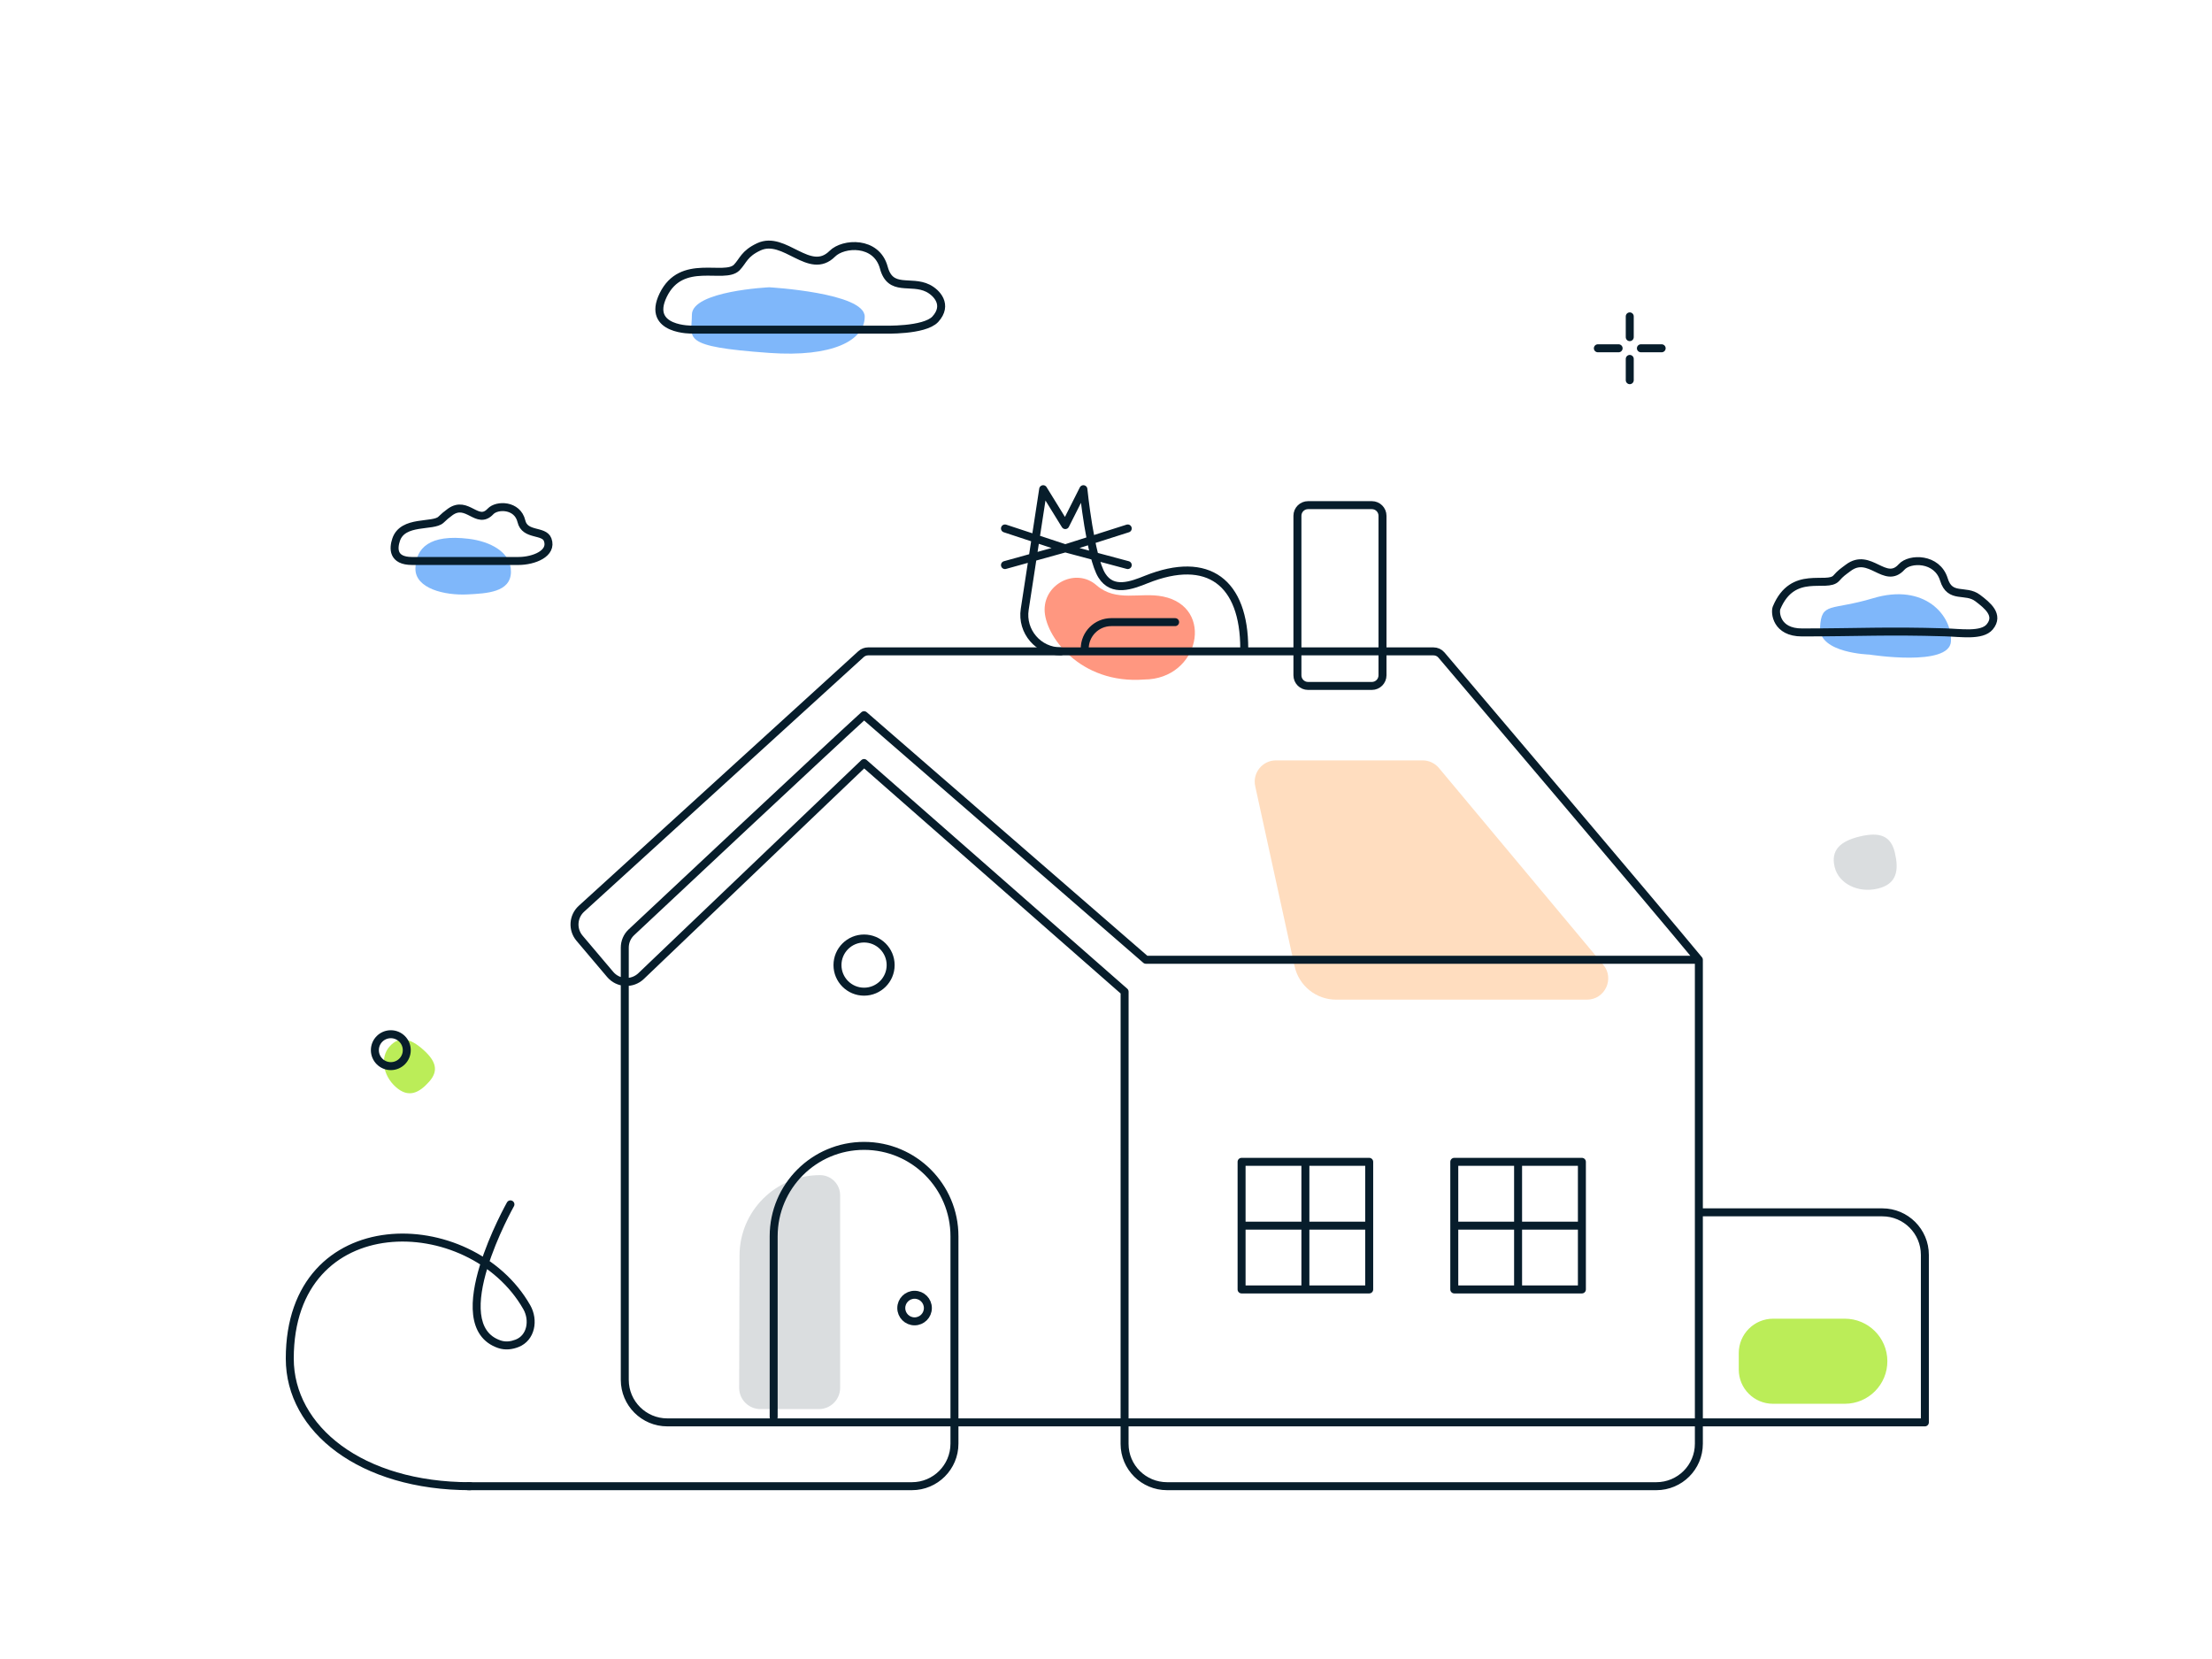 <svg width="416" height="312" viewBox="0 0 416 312" fill="none" xmlns="http://www.w3.org/2000/svg">
<path opacity="0.5" d="M162.624 59.542C162.617 55.046 144.665 54.028 144.665 54.028C144.665 54.028 130.113 54.699 130.12 59.194C130.127 63.69 127.775 65.163 144.684 66.371C156.546 67.218 162.631 64.037 162.624 59.542Z" fill="#0070F6"/>
<path opacity="0.5" d="M78.127 106.89C78.049 110.699 83.657 112.013 87.955 111.788C91.539 111.6 96.012 111.404 96.09 107.595C96.168 103.787 92.11 101.818 88.169 101.332C80.765 100.418 78.205 103.082 78.127 106.89Z" fill="#0070F6"/>
<path d="M196.454 114.579C196.4 119.497 203.09 128.728 215.188 127.794C225.587 127.751 228.514 114.163 218.713 112.183C214.397 111.311 209.944 113.321 206.194 110.049C202.444 106.777 196.509 109.661 196.454 114.579Z" fill="#FF9780"/>
<path d="M74.439 204.43C76.891 206.615 78.898 205.456 80.705 203.43C82.511 201.404 82.042 199.591 79.591 197.406C77.139 195.22 75.077 194.777 73.271 196.803C71.465 198.83 71.988 202.244 74.439 204.43Z" fill="#BBED58"/>
<path d="M353.132 167.12C356.87 166.24 357.098 163.496 356.357 160.351C355.617 157.206 353.562 156.417 349.825 157.297C346.087 158.177 344.284 159.874 345.024 163.019C345.765 166.164 349.395 168 353.132 167.12Z" fill="#071D2B" fill-opacity="0.15"/>
<path d="M236.061 147.854C235.516 145.36 237.416 143 239.969 143H267.545C268.73 143 269.855 143.526 270.615 144.436L301.518 181.436C303.693 184.04 301.841 188 298.447 188H251.278C247.519 188 244.266 185.382 243.463 181.709L236.061 147.854Z" fill="#FFDDBF"/>
<path d="M143.011 265H154C156.209 265 158 263.209 158 261V224.784C158 222.694 156.306 221 154.216 221C145.875 221 139.106 227.75 139.082 236.091L139.011 260.989C139.005 263.202 140.798 265 143.011 265Z" fill="#071D2B" fill-opacity="0.15"/>
<path d="M333.47 248L346.947 248C351.345 248 354.918 251.55 354.947 255.947C354.976 260.386 351.386 264 346.947 264L333.429 264C329.878 264 327 261.122 327 257.571L327 254.47C327 250.897 329.897 248 333.47 248Z" fill="#BBED58"/>
<path opacity="0.5" d="M366.906 120.624C366.657 125.479 351.587 123.105 351.587 123.105C351.587 123.105 342.041 122.846 342.29 117.991C342.538 113.136 344.33 114.894 352.25 112.509C361.964 109.584 367.155 115.769 366.906 120.624Z" fill="#0070F6"/>
<path d="M319.498 180.5C319.498 211.156 319.498 253.962 319.498 271.514C319.498 275.932 315.917 279.5 311.498 279.5H265.499H219.49C215.075 279.5 211.495 275.951 211.493 271.536C211.482 244.941 211.499 186.5 211.499 186.5L162.499 143.5L120.571 183.564C118.905 185.156 116.243 185.015 114.754 183.256L108.991 176.444C107.601 174.801 107.76 172.352 109.351 170.903L161.927 123.021C162.295 122.686 162.775 122.5 163.273 122.5H269.573C270.16 122.5 270.698 122.735 271.078 123.182C276.059 129.049 311.669 170.994 319.498 180.5ZM319.498 180.5C319.498 180.5 248.665 180.5 215.499 180.5L162.499 134.5C154.958 141.362 125.198 169.275 118.74 175.335C117.934 176.091 117.499 177.127 117.499 178.231V259.5C117.499 263.918 121.081 267.5 125.499 267.5H362V236C362 231.582 358.418 228 354 228H319.498M145.5 266.5V232.5C145.5 223.111 153.111 215.5 162.5 215.5V215.5C171.889 215.5 179.5 223.111 179.5 232.5V271.5C179.5 275.918 175.918 279.5 171.5 279.5H88" stroke="#071D2B" stroke-width="1.5" stroke-miterlimit="10" stroke-linecap="round" stroke-linejoin="round"/>
<path d="M88.426 278.75C88.84 278.75 89.176 279.086 89.176 279.5C89.176 279.914 88.84 280.25 88.426 280.25V278.75ZM93.926 252.808L93.685 253.518L93.926 252.808ZM95.343 226.131C95.547 225.771 96.004 225.643 96.365 225.847C96.725 226.051 96.853 226.508 96.649 226.869L95.343 226.131ZM99.062 245.827L98.411 246.198L99.062 245.827ZM97.232 252.636L97.504 253.335L97.232 252.636ZM88.426 280.25C67.743 280.25 53.746 269.367 53.746 255.5H55.246C55.246 268.142 68.109 278.75 88.426 278.75V280.25ZM53.746 255.5C53.746 248.149 55.918 242.596 59.415 238.729C62.908 234.867 67.665 232.75 72.725 232.164C82.811 230.995 94.259 235.891 99.714 245.455L98.411 246.198C93.285 237.211 82.45 232.547 72.898 233.654C68.139 234.205 63.738 236.185 60.528 239.735C57.321 243.28 55.246 248.454 55.246 255.5H53.746ZM97.504 253.335C96.377 253.773 95.046 253.979 93.685 253.518L94.166 252.097C95.095 252.412 96.049 252.291 96.96 251.937L97.504 253.335ZM93.685 253.518C92.2 253.015 91.092 252.17 90.319 251.064C89.552 249.968 89.141 248.657 88.977 247.252C88.65 244.461 89.28 241.167 90.219 238.074C91.163 234.964 92.444 231.98 93.486 229.779C94.007 228.677 94.47 227.768 94.803 227.133C94.969 226.815 95.104 226.566 95.197 226.396C95.243 226.311 95.279 226.246 95.304 226.201C95.316 226.179 95.326 226.162 95.332 226.15C95.336 226.144 95.338 226.14 95.34 226.137C95.341 226.135 95.342 226.134 95.342 226.133C95.342 226.132 95.343 226.132 95.343 226.132C95.343 226.131 95.343 226.131 95.996 226.5C96.649 226.869 96.649 226.869 96.649 226.869C96.649 226.869 96.649 226.869 96.649 226.869C96.649 226.87 96.648 226.871 96.647 226.872C96.646 226.874 96.644 226.878 96.641 226.883C96.635 226.893 96.627 226.909 96.615 226.929C96.592 226.971 96.558 227.033 96.513 227.115C96.424 227.279 96.294 227.52 96.131 227.83C95.806 228.449 95.353 229.34 94.841 230.421C93.817 232.585 92.569 235.496 91.654 238.51C90.734 241.539 90.176 244.596 90.467 247.078C90.611 248.31 90.961 249.365 91.548 250.204C92.129 251.034 92.968 251.692 94.166 252.097L93.685 253.518ZM99.714 245.455C100.507 246.846 100.743 248.486 100.394 249.944C100.042 251.415 99.086 252.721 97.504 253.335L96.96 251.937C98.021 251.525 98.681 250.657 98.935 249.596C99.192 248.521 99.022 247.27 98.411 246.198L99.714 245.455Z" fill="#071D2B"/>
<path d="M233.499 218.5V217.75C233.085 217.75 232.749 218.086 232.749 218.5H233.499ZM257.499 218.5H258.249C258.249 218.086 257.913 217.75 257.499 217.75V218.5ZM257.499 242.5V243.25C257.913 243.25 258.249 242.914 258.249 242.5H257.499ZM233.499 242.5H232.749C232.749 242.914 233.085 243.25 233.499 243.25V242.5ZM233.499 229.75C233.085 229.75 232.749 230.086 232.749 230.5C232.749 230.914 233.085 231.25 233.499 231.25V229.75ZM257.499 231.25C257.913 231.25 258.249 230.914 258.249 230.5C258.249 230.086 257.913 229.75 257.499 229.75V231.25ZM244.749 242.5C244.749 242.914 245.085 243.25 245.499 243.25C245.913 243.25 246.249 242.914 246.249 242.5H244.749ZM246.249 218.5C246.249 218.086 245.913 217.75 245.499 217.75C245.085 217.75 244.749 218.086 244.749 218.5L246.249 218.5ZM233.499 219.25H257.499V217.75H233.499V219.25ZM256.749 218.5V242.5H258.249V218.5H256.749ZM257.499 241.75H233.499V243.25H257.499V241.75ZM234.249 242.5V218.5H232.749V242.5H234.249ZM233.499 231.25H257.499V229.75H233.499V231.25ZM246.249 242.5L246.249 218.5L244.749 218.5L244.749 242.5H246.249Z" fill="#071D2B"/>
<path d="M273.499 218.5V217.75C273.085 217.75 272.749 218.086 272.749 218.5H273.499ZM297.499 218.5H298.249C298.249 218.086 297.913 217.75 297.499 217.75V218.5ZM297.499 242.5V243.25C297.913 243.25 298.249 242.914 298.249 242.5H297.499ZM273.499 242.5H272.749C272.749 242.914 273.085 243.25 273.499 243.25V242.5ZM273.499 229.75C273.085 229.75 272.749 230.086 272.749 230.5C272.749 230.914 273.085 231.25 273.499 231.25V229.75ZM297.499 231.25C297.913 231.25 298.249 230.914 298.249 230.5C298.249 230.086 297.913 229.75 297.499 229.75V231.25ZM284.749 242.5C284.749 242.914 285.085 243.25 285.499 243.25C285.913 243.25 286.249 242.914 286.249 242.5H284.749ZM286.249 218.5C286.249 218.086 285.913 217.75 285.499 217.75C285.085 217.75 284.749 218.086 284.749 218.5L286.249 218.5ZM273.499 219.25H297.499V217.75H273.499V219.25ZM296.749 218.5V242.5H298.249V218.5H296.749ZM297.499 241.75H273.499V243.25H297.499V241.75ZM274.249 242.5V218.5H272.749V242.5H274.249ZM273.499 231.25H297.499V229.75H273.499V231.25ZM286.249 242.5L286.249 218.5L284.749 218.5L284.749 242.5H286.249Z" fill="#071D2B"/>
<path d="M162.5 186.5C165.261 186.5 167.5 184.261 167.5 181.5C167.5 178.739 165.261 176.5 162.5 176.5C159.739 176.5 157.5 178.739 157.5 181.5C157.5 184.261 159.739 186.5 162.5 186.5Z" stroke="#071D2B" stroke-width="1.5" stroke-miterlimit="10" stroke-linecap="round" stroke-linejoin="round"/>
<path d="M172 248.5C173.381 248.5 174.5 247.381 174.5 246C174.5 244.619 173.381 243.5 172 243.5C170.619 243.5 169.5 244.619 169.5 246C169.5 247.381 170.619 248.5 172 248.5Z" stroke="#071D2B" stroke-width="1.5" stroke-miterlimit="10" stroke-linecap="round" stroke-linejoin="round"/>
<path d="M130.253 61.991C130.253 61.991 121.472 62.21 124.721 55.504C128.179 48.368 136.2 52.651 138.551 50.315C139.796 49.018 139.934 47.721 142.7 46.423C147.555 44.146 152.243 52.002 156.53 47.72C158.604 45.645 164.828 45.255 166.211 50.314C167.455 54.985 171.259 52.59 174.509 54.206C176.125 55.01 178.381 57.32 175.891 60.044C173.817 62.25 166.211 61.991 166.211 61.991L130.253 61.991Z" stroke="#071D2B" stroke-width="1.5" stroke-miterlimit="10" stroke-linecap="round" stroke-linejoin="round"/>
<path d="M338.891 118.94C334.021 118.95 333.771 115.14 334.111 114.31C337.181 106.97 343.581 110.69 345.331 108.75C346.231 107.74 346.511 107.6 347.571 106.8C351.651 103.71 354.501 110.1 357.631 106.62C359.151 104.92 364.311 104.86 365.581 108.98C366.711 112.7 369.651 110.74 371.921 112.46C373.771 113.86 376.041 115.67 374.201 117.89C372.721 119.67 368.701 119 365.801 118.92C354.731 118.59 349.931 118.93 338.891 118.94Z" stroke="#071D2B" stroke-width="1.5" stroke-miterlimit="10" stroke-linecap="round" stroke-linejoin="round"/>
<path d="M306.5 59.5V63.406M306.5 67.5V71.5M312.5 65.5H308.594M304.406 65.5H300.5" stroke="#071D2B" stroke-width="1.5" stroke-miterlimit="10" stroke-linecap="round" stroke-linejoin="round"/>
<path d="M73.5 200.5C75.157 200.5 76.5 199.157 76.5 197.5C76.5 195.843 75.157 194.5 73.5 194.5C71.843 194.5 70.5 195.843 70.5 197.5C70.5 199.157 71.843 200.5 73.5 200.5Z" stroke="#071D2B" stroke-width="1.5" stroke-miterlimit="10" stroke-linecap="round" stroke-linejoin="round"/>
<path d="M77.498 105.5C73.808 105.5 73.958 103.109 74.498 101.5C75.755 97.75 81.449 99.13 82.919 97.75C83.465 97.211 84.054 96.716 84.679 96.27C87.909 93.97 89.749 98.86 92.249 96.18C93.449 94.89 97.319 94.89 98.059 98.03C98.709 100.8 102.313 99.638 102.998 101.5C103.951 104.092 100.391 105.5 97.498 105.5C97.498 105.5 84.346 105.5 77.498 105.5Z" stroke="#071D2B" stroke-width="1.5" stroke-linecap="round" stroke-linejoin="round"/>
<path d="M234 122C234 109.547 227.26 104.312 215.597 108.974C212.785 110.109 209.249 111.432 207.233 108.255C205.048 104.802 203.748 92 203.748 92L200.345 98.75L196.185 92L192.715 114.593C192.076 118.751 195.293 122.5 199.5 122.5V122.5M189 99.384L200.345 103.125M200.345 103.125L189 106.269M200.345 103.125L212.089 106.269M200.345 103.125L212.089 99.384" stroke="#071D2B" stroke-width="1.5" stroke-miterlimit="10" stroke-linecap="round" stroke-linejoin="round"/>
<path d="M221 117H209C206.239 117 204 119.239 204 122V122" stroke="#071D2B" stroke-width="1.5" stroke-miterlimit="10" stroke-linecap="round" stroke-linejoin="round"/>
<path d="M244 97C244 95.895 244.895 95 246 95H258C259.105 95 260 95.895 260 97V127C260 128.105 259.105 129 258 129H246C244.895 129 244 128.105 244 127V97Z" stroke="#071D2B" stroke-width="1.5" stroke-miterlimit="10" stroke-linecap="round" stroke-linejoin="round"/>
</svg>
